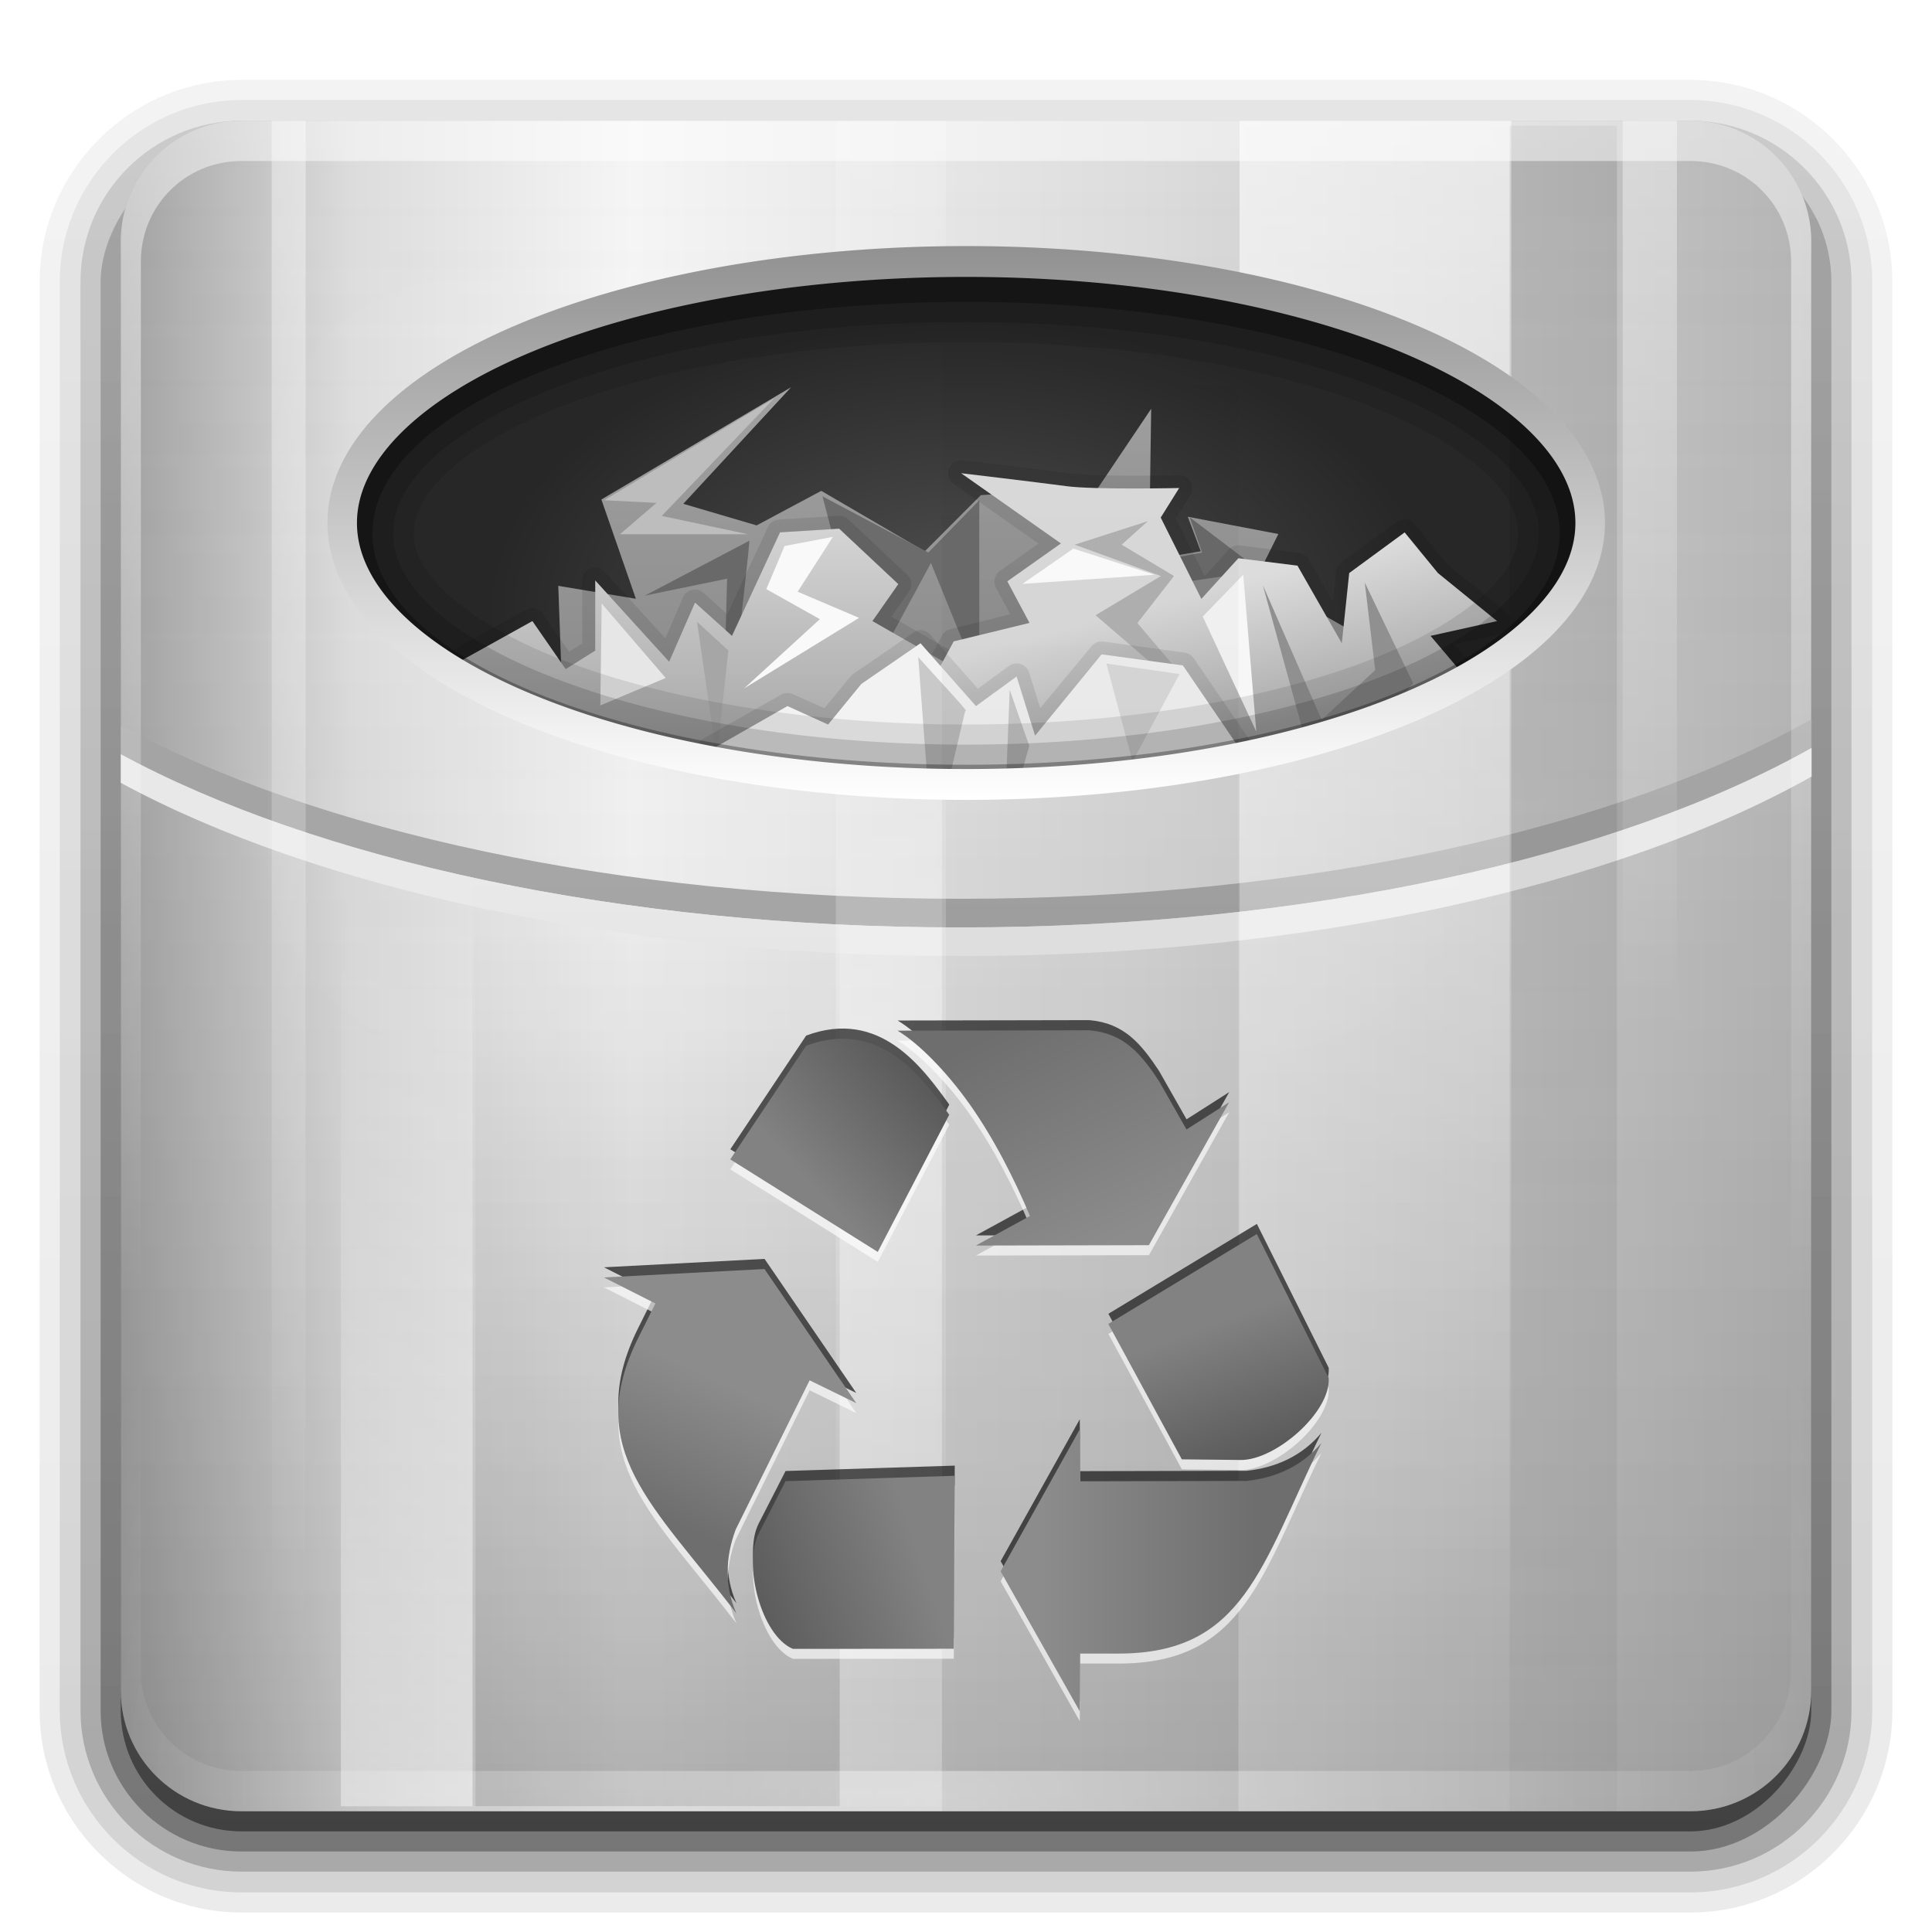 <?xml version="1.0" encoding="UTF-8" standalone="no"?>
<!-- Created with Inkscape (http://www.inkscape.org/) -->

<svg
   xmlns:svg="http://www.w3.org/2000/svg"
   xmlns="http://www.w3.org/2000/svg"
   xmlns:xlink="http://www.w3.org/1999/xlink"
   version="1.0"
   width="96"
   height="96"
   id="svg2408">
  <defs
     id="defs2410">
    <linearGradient
       id="linearGradient5036">
      <stop
         id="stop5038"
         style="stop-color:#a2a2a2;stop-opacity:1"
         offset="0" />
      <stop
         id="stop5040"
         style="stop-color:#838383;stop-opacity:1"
         offset="1" />
    </linearGradient>
    <filter
       color-interpolation-filters="sRGB"
       id="filter5122">
      <feGaussianBlur
         id="feGaussianBlur5124"
         stdDeviation="0.592" />
    </filter>
    <linearGradient
       id="linearGradient5044">
      <stop
         id="stop5046"
         style="stop-color:#dcdcdc;stop-opacity:1"
         offset="0" />
      <stop
         id="stop5048"
         style="stop-color:#a5a5a5;stop-opacity:1"
         offset="1" />
    </linearGradient>
    <filter
       color-interpolation-filters="sRGB"
       id="filter5114">
      <feGaussianBlur
         id="feGaussianBlur5116"
         stdDeviation="0.665" />
    </filter>
    <filter
       color-interpolation-filters="sRGB"
       id="filter5106">
      <feGaussianBlur
         id="feGaussianBlur5108"
         stdDeviation="0.592" />
    </filter>
    <filter
       color-interpolation-filters="sRGB"
       id="filter3276">
      <feGaussianBlur
         id="feGaussianBlur3278"
         stdDeviation="0.562" />
    </filter>
    <linearGradient
       id="linearGradient4368">
      <stop
         id="stop4370"
         style="stop-color:#828282;stop-opacity:1"
         offset="0" />
      <stop
         id="stop4372"
         style="stop-color:#5a5a5a;stop-opacity:1"
         offset="1" />
    </linearGradient>
    <linearGradient
       id="linearGradient4360">
      <stop
         id="stop4362"
         style="stop-color:#6e6e6e;stop-opacity:1"
         offset="0" />
      <stop
         id="stop4364"
         style="stop-color:#8c8c8c;stop-opacity:1"
         offset="1" />
    </linearGradient>
    <linearGradient
       id="linearGradient7105">
      <stop
         id="stop7107"
         style="stop-color:#515151;stop-opacity:1"
         offset="0" />
      <stop
         id="stop7113"
         style="stop-color:#272727;stop-opacity:1"
         offset="1" />
    </linearGradient>
    <radialGradient
       cx="65.548"
       cy="32.812"
       r="51.413"
       fx="65.548"
       fy="32.812"
       id="radialGradient3354"
       xlink:href="#linearGradient7105"
       gradientUnits="userSpaceOnUse"
       gradientTransform="matrix(0.459,-2.5902411e-8,1.2820624e-8,0.282,17.666,21.191)" />
    <linearGradient
       id="linearGradient7097">
      <stop
         id="stop7099"
         style="stop-color:#919191;stop-opacity:1"
         offset="0" />
      <stop
         id="stop7101"
         style="stop-color:#ffffff;stop-opacity:1"
         offset="1" />
    </linearGradient>
    <linearGradient
       id="linearGradient7175">
      <stop
         id="stop7177"
         style="stop-color:#000000;stop-opacity:1"
         offset="0" />
      <stop
         id="stop7179"
         style="stop-color:#000000;stop-opacity:0"
         offset="1" />
    </linearGradient>
    <linearGradient
       id="linearGradient7155">
      <stop
         id="stop7157"
         style="stop-color:#ffffff;stop-opacity:1"
         offset="0" />
      <stop
         id="stop7159"
         style="stop-color:#ffffff;stop-opacity:0"
         offset="1" />
    </linearGradient>
    <linearGradient
       id="linearGradient3172">
      <stop
         id="stop3174"
         style="stop-color:#a0a0a0;stop-opacity:1"
         offset="0" />
      <stop
         id="stop3188"
         style="stop-color:#dcdcdc;stop-opacity:1"
         offset="0.136" />
      <stop
         id="stop3180"
         style="stop-color:#f5f5f5;stop-opacity:1"
         offset="0.302" />
      <stop
         id="stop3190"
         style="stop-color:#dcdcdc;stop-opacity:1"
         offset="0.612" />
      <stop
         id="stop3176"
         style="stop-color:#b4b4b4;stop-opacity:1"
         offset="1" />
    </linearGradient>
    <linearGradient
       x1="58.65"
       y1="122"
       x2="58.65"
       y2="5.425"
       id="ButtonColor"
       gradientUnits="userSpaceOnUse"
       gradientTransform="matrix(1.017,0,0,1.017,-1.103,-1.103)">
      <stop
         id="stop3189"
         style="stop-color:#000000;stop-opacity:0.156"
         offset="0" />
      <stop
         id="stop3191"
         style="stop-color:#ffffff;stop-opacity:0"
         offset="1" />
    </linearGradient>
    <linearGradient
       x1="45.448"
       y1="92.54"
       x2="45.448"
       y2="7.017"
       id="ButtonShadow"
       gradientUnits="userSpaceOnUse"
       gradientTransform="scale(1.006,0.994)">
      <stop
         id="stop3750"
         style="stop-color:#000000;stop-opacity:1"
         offset="0" />
      <stop
         id="stop3752"
         style="stop-color:#000000;stop-opacity:0.588"
         offset="1" />
    </linearGradient>
    <linearGradient
       id="linearGradient3737">
      <stop
         id="stop3739"
         style="stop-color:#ffffff;stop-opacity:1"
         offset="0" />
      <stop
         id="stop3741"
         style="stop-color:#ffffff;stop-opacity:0"
         offset="1" />
    </linearGradient>
    <linearGradient
       x1="48"
       y1="90"
       x2="48"
       y2="5.988"
       id="linearGradient3706"
       xlink:href="#linearGradient3172"
       gradientUnits="userSpaceOnUse"
       gradientTransform="matrix(0,1,-1,0,96,0)" />
    <filter
       x="-0.295"
       y="-0.462"
       width="1.59"
       height="1.923"
       color-interpolation-filters="sRGB"
       id="filter3179">
      <feGaussianBlur
         id="feGaussianBlur3181"
         stdDeviation="6.696" />
    </filter>
    <filter
       color-interpolation-filters="sRGB"
       id="filter3174">
      <feGaussianBlur
         id="feGaussianBlur3176"
         stdDeviation="1.71" />
    </filter>
    <linearGradient
       x1="36.357"
       y1="6"
       x2="36.357"
       y2="63.893"
       id="linearGradient3188"
       xlink:href="#linearGradient3737"
       gradientUnits="userSpaceOnUse" />
    <linearGradient
       x1="48"
       y1="90"
       x2="48"
       y2="5.988"
       id="linearGradient3536"
       xlink:href="#ButtonColor"
       gradientUnits="userSpaceOnUse" />
    <linearGradient
       x1="87.229"
       y1="103.552"
       x2="69.921"
       y2="103.552"
       id="linearGradient3659"
       xlink:href="#linearGradient4360"
       gradientUnits="userSpaceOnUse" />
    <linearGradient
       x1="82.856"
       y1="87.433"
       x2="86.749"
       y2="97.972"
       id="linearGradient3661"
       xlink:href="#linearGradient4368"
       gradientUnits="userSpaceOnUse" />
    <linearGradient
       x1="52.106"
       y1="76.541"
       x2="61.13"
       y2="68.296"
       id="linearGradient3663"
       xlink:href="#linearGradient4368"
       gradientUnits="userSpaceOnUse" />
    <linearGradient
       x1="66.74"
       y1="63.589"
       x2="75.281"
       y2="80.815"
       id="linearGradient3665"
       xlink:href="#linearGradient4360"
       gradientUnits="userSpaceOnUse" />
    <linearGradient
       x1="43.245"
       y1="104.215"
       x2="48.194"
       y2="93.471"
       id="linearGradient3667"
       xlink:href="#linearGradient4360"
       gradientUnits="userSpaceOnUse" />
    <linearGradient
       x1="60.414"
       y1="106.161"
       x2="46.921"
       y2="110.659"
       id="linearGradient3669"
       xlink:href="#linearGradient4368"
       gradientUnits="userSpaceOnUse" />
    <linearGradient
       x1="48.223"
       y1="13.313"
       x2="48.223"
       y2="47.795"
       id="linearGradient3273"
       xlink:href="#linearGradient7097"
       gradientUnits="userSpaceOnUse" />
    <linearGradient
       x1="26.985"
       y1="5"
       x2="26.985"
       y2="110.672"
       id="linearGradient3282"
       xlink:href="#linearGradient7155"
       gradientUnits="userSpaceOnUse"
       gradientTransform="matrix(0.089,0,0,0.71,11.943,2.451)" />
    <linearGradient
       x1="26.985"
       y1="5"
       x2="26.985"
       y2="176.649"
       id="linearGradient3285"
       xlink:href="#linearGradient7175"
       gradientUnits="userSpaceOnUse"
       gradientTransform="matrix(0.281,0,0,0.71,70.101,2.702)" />
    <linearGradient
       x1="26.985"
       y1="5"
       x2="26.985"
       y2="68.695"
       id="linearGradient3288"
       xlink:href="#linearGradient7155"
       gradientUnits="userSpaceOnUse"
       gradientTransform="matrix(0.142,0,0,0.71,78.151,2.451)" />
    <linearGradient
       x1="26.985"
       y1="5"
       x2="26.985"
       y2="120.639"
       id="linearGradient3291"
       xlink:href="#linearGradient7175"
       gradientUnits="userSpaceOnUse"
       gradientTransform="matrix(0.776,0,0,0.71,33.237,-93.549)" />
    <linearGradient
       x1="26.985"
       y1="5"
       x2="26.985"
       y2="70.167"
       id="linearGradient3294"
       xlink:href="#linearGradient7175"
       gradientUnits="userSpaceOnUse"
       gradientTransform="matrix(0.961,0,0,0.71,6.679,-93.298)" />
    <linearGradient
       x1="26.985"
       y1="5"
       x2="26.985"
       y2="68.695"
       id="linearGradient3297"
       xlink:href="#linearGradient7155"
       gradientUnits="userSpaceOnUse"
       gradientTransform="matrix(0.353,0,0,-0.71,10.754,93.298)" />
    <linearGradient
       x1="26.985"
       y1="54.295"
       x2="26.985"
       y2="96.04"
       id="linearGradient3301"
       xlink:href="#linearGradient7155"
       gradientUnits="userSpaceOnUse"
       gradientTransform="matrix(0.287,0,0,-0.71,36.517,93.298)"
       spreadMethod="reflect" />
    <linearGradient
       x1="26.985"
       y1="5"
       x2="26.985"
       y2="110.745"
       id="linearGradient3304"
       xlink:href="#linearGradient7155"
       gradientUnits="userSpaceOnUse"
       gradientTransform="matrix(0.71,0,0,0.71,49.188,2.451)" />
    <linearGradient
       x1="48.972"
       y1="23.558"
       x2="48.972"
       y2="48.326"
       id="linearGradient3090"
       xlink:href="#linearGradient5036"
       gradientUnits="userSpaceOnUse"
       gradientTransform="matrix(1.167,0,0,1.168,-10.536,-6.86)" />
    <linearGradient
       x1="43.476"
       y1="27.054"
       x2="43.476"
       y2="45.451"
       id="linearGradient3092"
       xlink:href="#linearGradient5044"
       gradientUnits="userSpaceOnUse"
       gradientTransform="translate(-0.25,0.999)" />
    <linearGradient
       x1="80.304"
       y1="34.651"
       x2="83.1"
       y2="45.085"
       id="linearGradient3094"
       xlink:href="#linearGradient5044"
       gradientUnits="userSpaceOnUse" />
    <linearGradient
       id="linearGradient3737-1">
      <stop
         id="stop3739-7"
         style="stop-color:#ffffff;stop-opacity:1"
         offset="0" />
      <stop
         id="stop3741-2"
         style="stop-color:#ffffff;stop-opacity:0"
         offset="1" />
    </linearGradient>
    <radialGradient
       cx="48"
       cy="90.172"
       r="42"
       fx="48"
       fy="90.172"
       id="radialGradient2893"
       xlink:href="#linearGradient3737-1"
       gradientUnits="userSpaceOnUse"
       gradientTransform="matrix(1.157,0,0,0.996,-7.551,0.197)" />
    <linearGradient
       x1="45.448"
       y1="92.54"
       x2="45.448"
       y2="7.017"
       id="ButtonShadow-0"
       gradientUnits="userSpaceOnUse"
       gradientTransform="matrix(1.006,0,0,0.994,100,0)">
      <stop
         id="stop3750-8"
         style="stop-color:#000000;stop-opacity:1"
         offset="0" />
      <stop
         id="stop3752-5"
         style="stop-color:#000000;stop-opacity:0.588"
         offset="1" />
    </linearGradient>
    <linearGradient
       x1="32.251"
       y1="6.132"
       x2="32.251"
       y2="90.239"
       id="linearGradient3780"
       xlink:href="#ButtonShadow-0"
       gradientUnits="userSpaceOnUse"
       gradientTransform="matrix(1.024,0,0,1.012,-1.143,-98.071)" />
    <linearGradient
       x1="32.251"
       y1="6.132"
       x2="32.251"
       y2="90.239"
       id="linearGradient3772"
       xlink:href="#ButtonShadow-0"
       gradientUnits="userSpaceOnUse"
       gradientTransform="matrix(1.024,0,0,1.012,-1.143,-98.071)" />
    <linearGradient
       x1="32.251"
       y1="6.132"
       x2="32.251"
       y2="90.239"
       id="linearGradient3725"
       xlink:href="#ButtonShadow-0"
       gradientUnits="userSpaceOnUse"
       gradientTransform="matrix(1.024,0,0,1.012,-1.143,-98.071)" />
    <linearGradient
       x1="32.251"
       y1="6.132"
       x2="32.251"
       y2="90.239"
       id="linearGradient3721"
       xlink:href="#ButtonShadow-0"
       gradientUnits="userSpaceOnUse"
       gradientTransform="translate(0,-97)" />
    <linearGradient
       x1="32.251"
       y1="6.132"
       x2="32.251"
       y2="90.239"
       id="linearGradient2918"
       xlink:href="#ButtonShadow-0"
       gradientUnits="userSpaceOnUse"
       gradientTransform="matrix(1.024,0,0,1.012,-1.143,-98.071)" />
  </defs>
  <g
     id="layer2"
     style="display:none">
    <rect
       width="86"
       height="85"
       rx="6"
       ry="6"
       x="5"
       y="7"
       id="rect3745"
       style="opacity:0.9;fill:url(#ButtonShadow);fill-opacity:1;fill-rule:nonzero;stroke:none;filter:url(#filter3174)" />
  </g>
  <g
     id="layer5"
     style="display:inline">
    <path
       d="m 12,-95.031 c -5.511,0 -10.031,4.52 -10.031,10.031 l 0,71 c 0,5.511 4.52,10.031 10.031,10.031 l 72,0 c 5.511,0 10.031,-4.52 10.031,-10.031 l 0,-71 c 0,-5.511 -4.52,-10.031 -10.031,-10.031 l -72,0 z"
       transform="scale(1,-1)"
       id="path3786"
       style="opacity:0.08;fill:url(#linearGradient2918);fill-opacity:1;fill-rule:nonzero;stroke:none;display:inline" />
    <path
       d="m 12,-94.031 c -4.972,0 -9.031,4.06 -9.031,9.031 l 0,71 c 0,4.972 4.06,9.031 9.031,9.031 l 72,0 c 4.972,0 9.031,-4.06 9.031,-9.031 l 0,-71 c 0,-4.972 -4.06,-9.031 -9.031,-9.031 l -72,0 z"
       transform="scale(1,-1)"
       id="path3778"
       style="opacity:0.1;fill:url(#linearGradient3780);fill-opacity:1;fill-rule:nonzero;stroke:none;display:inline" />
    <path
       d="m 12,-93 c -4.409,0 -8,3.591 -8,8 l 0,71 c 0,4.409 3.591,8 8,8 l 72,0 c 4.409,0 8,-3.591 8,-8 l 0,-71 c 0,-4.409 -3.591,-8 -8,-8 l -72,0 z"
       transform="scale(1,-1)"
       id="path3770"
       style="opacity:0.2;fill:url(#linearGradient3772);fill-opacity:1;fill-rule:nonzero;stroke:none;display:inline" />
    <rect
       width="86"
       height="85"
       rx="7"
       ry="7"
       x="5"
       y="-92"
       transform="scale(1,-1)"
       id="rect3723"
       style="opacity:0.3;fill:url(#linearGradient3725);fill-opacity:1;fill-rule:nonzero;stroke:none;display:inline" />
    <rect
       width="84"
       height="84"
       rx="6"
       ry="6"
       x="6"
       y="-91"
       transform="scale(1,-1)"
       id="rect3716"
       style="opacity:0.45;fill:url(#linearGradient3721);fill-opacity:1;fill-rule:nonzero;stroke:none;display:inline" />
  </g>
  <g
     id="layer3">
    <rect
       width="74.185"
       height="51.116"
       x="10.637"
       y="8"
       id="rect3344"
       style="fill:url(#radialGradient3354);fill-opacity:1;fill-rule:evenodd;stroke:none;display:inline" />
    <g
       transform="translate(0,2.11)"
       id="g3029">
      <g
         transform="matrix(0.735,0,0,0.735,1.846,1.518)"
         id="g5181"
         style="display:inline">
        <path
           d="m 35.813,50.722 -0.583,-16.053 5.247,0.876 -2.332,-6.713 12.826,-7.589 -7.288,7.881 4.956,1.459 4.373,-2.335 6.996,4.086 3.79,-3.794 4.373,-0.292 2.041,2.043 5.101,-7.589 -0.146,10.216 3.498,-0.584 -0.875,-2.335 6.122,1.167 -1.458,2.919 8.745,4.962 -3.498,17.804 -27.984,3.502 -23.903,-9.632 z"
           id="path5030"
           style="fill:url(#linearGradient3090);fill-opacity:1;fill-rule:evenodd;stroke:none" />
        <g
           id="g5150">
          <path
             d="m 53.092,28.618 3.18,12.191 4.152,-7.686 3.269,8.039 0,-12.279 -3.445,3.534 -7.155,-3.799 z"
             id="path5146"
             style="fill:#6c6c6c;fill-opacity:1;fill-rule:evenodd;stroke:none" />
          <path
             d="m 48.145,31.622 -7.067,3.71 5.565,-1.148 c 0,0 -0.442,17.314 -0.53,16.696 -0.088,-0.618 2.12,-19.258 2.032,-19.258 z"
             id="path5144"
             style="fill:#696969;fill-opacity:1;fill-rule:evenodd;stroke:none" />
          <path
             d="m 77.915,30.032 4.77,3.622 -5.389,0.795 -0.618,-1.634 2.076,-0.398 -0.839,-2.385 z"
             id="path5148"
             style="fill:#6b6b6b;fill-opacity:1;fill-rule:evenodd;stroke:none" />
          <path
             d="m 49.823,21.993 -11.484,6.89 3.534,0.177 -2.473,2.12 8.657,0 -5.83,-1.237 7.597,-7.951 z"
             id="path5142"
             style="fill:#bdbdbd;fill-opacity:1;fill-rule:evenodd;stroke:none" />
        </g>
      </g>
      <g
         transform="matrix(0.735,0,0,0.735,1.846,1.518)"
         id="g5165"
         style="display:inline">
        <path
           d="m 54.156,29.938 -4,0.25 a 0.883,0.883 0 0 0 -0.75,0.5 l -2.75,5.906 -1.594,-1.438 a 0.883,0.883 0 0 0 -1.406,0.312 l -1.188,2.75 -4.094,-4.5 a 0.883,0.883 0 0 0 -1.531,0.594 l 0,4.25 -0.875,0.562 -1.781,-2.562 a 0.883,0.883 0 0 0 -1.156,-0.281 l -6.719,3.75 a 0.883,0.883 0 0 0 -0.281,1.312 L 30.75,47.812 a 0.883,0.883 0 0 0 0.594,0.344 l 31.5,4.75 a 0.883,0.883 0 0 0 0.969,-0.625 l 1.75,-6 A 0.883,0.883 0 0 0 65.5,45.625 l -3,-5.969 a 0.883,0.883 0 0 0 -0.344,-0.375 L 57.75,36.75 58.938,35.062 a 0.883,0.883 0 0 0 -0.125,-1.156 l -4,-3.75 A 0.883,0.883 0 0 0 54.156,29.938 z"
           id="path5126"
           style="opacity:0.3;fill:#000000;fill-opacity:1;fill-rule:evenodd;stroke:none;filter:url(#filter5122)" />
        <path
           d="m 31.482,47.295 -4.747,-6.496 6.746,-3.748 2.249,3.248 1.999,-1.249 0,-4.747 4.997,5.497 1.749,-3.998 2.499,2.249 3.248,-6.996 3.998,-0.25 3.998,3.748 -1.749,2.499 5.247,2.998 2.998,5.997 -1.749,5.997 -31.482,-4.747 z"
           id="path5026"
           style="fill:url(#linearGradient3092);fill-opacity:1;fill-rule:evenodd;stroke:none" />
        <g
           id="g5095">
          <path
             d="m 44.611,37.099 1.325,9.187 0.795,-7.244 -2.12,-1.943 z"
             id="path5082"
             style="fill:#a6a6a6;fill-opacity:1;fill-rule:evenodd;stroke:none" />
          <path
             d="m 50.53,31.975 3.269,-0.618 -2.385,3.71 4.152,1.767 -7.774,4.77 5.124,-4.682 -3.622,-2.032 1.237,-2.915 z"
             id="path5078"
             style="fill:#f9f9f9;fill-opacity:1;fill-rule:evenodd;stroke:none" />
          <path
             d="m 38.163,35.862 -0.088,6.89 4.417,-1.855 -4.329,-5.035 z"
             id="path5080"
             style="fill:#e6e6e6;fill-opacity:1;fill-rule:evenodd;stroke:none" />
        </g>
      </g>
      <g
         transform="matrix(0.735,0,0,0.735,1.846,1.518)"
         id="g5156"
         style="display:inline">
        <path
           d="m 62.312,26.188 a 0.883,0.883 0 0 0 -0.344,1.594 l 5.719,4.031 -2.594,1.844 a 0.883,0.883 0 0 0 -0.281,1.125 l 0.969,1.812 -4.031,1 A 0.883,0.883 0 0 0 61.188,38 l -3.25,5.969 A 0.883,0.883 0 0 0 58,44.906 l 4,5.625 a 0.883,0.883 0 0 0 0.625,0.375 l 20.5,2.5 a 0.883,0.883 0 0 0 0.469,-0.094 l 16.469,-8 a 0.883,0.883 0 0 0 0.312,-1.344 L 95.812,38.625 98.875,37.938 A 0.883,0.883 0 0 0 99.25,36.375 L 95.375,33.25 95.312,33.188 95.25,33.125 93.125,30.5 a 0.883,0.883 0 0 0 -1.219,-0.156 l -3.75,2.75 a 0.883,0.883 0 0 0 -0.344,0.625 l -0.219,2 -1.625,-2.844 A 0.883,0.883 0 0 0 85.312,32.438 l -3.969,-0.5 A 0.883,0.883 0 0 0 80.562,32.219 L 78.938,34 l -1.969,-3.875 1,-1.594 A 0.883,0.883 0 0 0 77.188,27.188 c 0,0 -1.433,0.031 -3.094,0.031 -1.661,-1.7e-5 -3.574,-0.05 -4.375,-0.156 -2.018,-0.269 -7.156,-0.875 -7.156,-0.875 a 0.883,0.883 0 0 0 -0.25,0 z"
           id="path5118"
           style="opacity:0.3;fill:#000000;fill-opacity:1;fill-rule:evenodd;stroke:none;filter:url(#filter5114)" />
        <path
           d="m 62.715,50.043 -3.998,-5.622 3.248,-5.997 5.122,-1.249 -1.499,-2.811 3.623,-2.561 -6.746,-4.747 c 0,0 5.124,0.608 7.121,0.875 1.874,0.25 7.621,0.125 7.621,0.125 l -1.249,1.999 2.748,5.497 2.499,-2.748 3.998,0.5 2.998,5.247 0.5,-4.747 3.748,-2.748 2.249,2.748 3.998,3.248 -4.497,0.999 5.497,6.496 -16.491,7.996 -20.489,-2.499 z"
           id="path5028"
           style="fill:url(#linearGradient3094);fill-opacity:1;fill-rule:evenodd;stroke:none" />
        <g
           id="g5089">
          <path
             d="m 75.088,30.297 -4.947,1.59 5.83,2.12 -4.417,2.65 8.834,7.597 -6.007,-7.067 2.473,-3.18 -3.534,-2.12 1.767,-1.59 z"
             id="path5060"
             style="fill:#b3b3b3;fill-opacity:1;fill-rule:evenodd;stroke:none" />
          <path
             d="m 66.608,34.537 3.445,-2.385 5.477,1.767 -8.922,0.618 z"
             id="path5064"
             style="fill:#ffffff;fill-opacity:1;fill-rule:evenodd;stroke:none" />
          <path
             d="m 81.537,33.919 -2.739,2.827 3.622,7.774 -0.883,-10.601 z"
             id="path5066"
             style="fill:#f7f7f7;fill-opacity:1;fill-rule:evenodd;stroke:none" />
          <path
             d="m 82.862,34.625 3.975,9.099 3.622,-3.357 -0.707,-5.919 3.269,6.802 -6.272,7.509 -3.887,-14.134 z"
             id="path5068"
             style="fill:#909090;fill-opacity:1;fill-rule:evenodd;stroke:none" />
        </g>
      </g>
      <g
         transform="matrix(0.735,0,0,0.735,4.786,1.518)"
         id="g5173"
         style="display:inline">
        <path
           d="m 55.5,37.688 a 0.888,0.888 0 0 0 -0.281,0.156 l -4,2.75 A 0.888,0.888 0 0 0 51.031,40.75 L 49.219,42.938 47.094,42 a 0.888,0.888 0 0 0 -0.812,0.031 L 41.031,45 a 0.888,0.888 0 0 0 -0.312,1.25 l 3.5,5.5 a 0.888,0.888 0 0 0 0.344,0.312 l 13.5,7 A 0.888,0.888 0 0 0 58.75,59.125 l 22.5,-7.25 a 0.888,0.888 0 0 0 0.438,-1.344 l -7.5,-10.969 a 0.888,0.888 0 0 0 -0.594,-0.375 l -5.5,-0.75 a 0.888,0.888 0 0 0 -0.812,0.312 l -3.469,4.188 -0.75,-2.406 a 0.888,0.888 0 0 0 -1.375,-0.438 L 59.594,41.625 56.375,37.969 A 0.888,0.888 0 0 0 55.5,37.688 z"
           id="path5110"
           style="opacity:0.3;fill:#000000;fill-opacity:1;fill-rule:evenodd;stroke:none;filter:url(#filter5106)" />
        <path
           d="m 44.975,51.293 -3.498,-5.497 5.247,-2.998 2.748,1.249 2.249,-2.748 3.998,-2.748 3.748,4.248 2.748,-1.999 1.249,3.998 4.497,-5.497 5.497,0.75 7.496,10.994 -22.487,7.246 -13.492,-6.996 z"
           id="path5034"
           style="fill:#f2f2f2;fill-opacity:1;fill-rule:evenodd;stroke:none" />
        <g
           id="g5084">
          <path
             d="m 55.565,39.484 0.972,12.986 2.208,-9.364 C 59.224,43.438 56.625,40.691 55.565,39.484 z"
             id="path5070"
             style="fill:#c9c9c9;fill-opacity:1;fill-rule:evenodd;stroke:none" />
          <path
             d="m 61.749,41.693 c 0,0 -0.442,10.866 -0.353,10.071 0.088,-0.795 1.678,-6.272 1.678,-6.272 L 61.749,41.693 z"
             id="path5072"
             style="fill:#c9c9c9;fill-opacity:1;fill-rule:evenodd;stroke:none" />
          <path
             d="m 68.286,39.926 1.767,6.625 3.18,-5.919 -4.947,-0.707 z"
             id="path5074"
             style="fill:#dbdbdb;fill-opacity:1;fill-rule:evenodd;stroke:none" />
        </g>
      </g>
    </g>
    <path
       d="M 48,13.5 C 30.879,13.5 17,19.096 17,26 17,32.904 30.879,38.5 48,38.5 65.121,38.5 79,32.904 79,26 79,19.096 65.121,13.5 48,13.5 z m 0,3.5 c 7.923,0 15.093,1.236 20.094,3.188 2.5,0.976 4.437,2.125 5.656,3.25 1.227,1.131 1.688,2.143 1.688,3.062 0,0.92 -0.458,1.899 -1.688,3.031 -1.22,1.124 -3.158,2.278 -5.656,3.25 C 63.092,34.728 55.923,36 48,36 40.077,36 32.908,34.728 27.906,32.781 25.408,31.809 23.47,30.655 22.25,29.531 21.02,28.399 20.562,27.42 20.562,26.5 c 0,-0.92 0.461,-1.931 1.688,-3.062 1.219,-1.125 3.157,-2.274 5.656,-3.25 C 32.907,18.236 40.077,17 48,17 z"
       id="path3800"
       style="opacity:0.1;fill:#000000;stroke:none;display:inline" />
    <path
       d="M 48,13.5 C 30.879,13.5 17,19.096 17,26 17,32.904 30.879,38.5 48,38.5 65.121,38.5 79,32.904 79,26 79,19.096 65.121,13.5 48,13.5 z m 0,2.5 c 8.034,0 15.3,1.264 20.469,3.281 2.584,1.009 4.644,2.218 6,3.469 1.356,1.251 2,2.499 2,3.75 0,1.251 -0.644,2.501 -2,3.75 -1.356,1.249 -3.416,2.432 -6,3.438 C 63.3,35.699 56.035,37 48,37 39.965,37 32.7,35.699 27.531,33.688 c -2.584,-1.006 -4.644,-2.189 -6,-3.438 -1.356,-1.249 -2,-2.499 -2,-3.75 0,-1.251 0.644,-2.499 2,-3.75 1.356,-1.251 3.416,-2.46 6,-3.469 C 32.7,17.264 39.966,16 48,16 z"
       id="path3798"
       style="opacity:0.15;fill:#000000;stroke:none;display:inline" />
    <path
       d="M 48,13.5 C 30.879,13.5 17,19.096 17,26 17,32.904 30.879,38.5 48,38.5 65.121,38.5 79,32.904 79,26 79,19.096 65.121,13.5 48,13.5 z M 48,15 C 64.292,15 77.5,20.149 77.5,26.5 77.5,32.851 64.292,38 48,38 31.708,38 18.5,32.851 18.5,26.5 18.5,20.149 31.708,15 48,15 z"
       id="path3301"
       style="opacity:0.3;fill:#000000;stroke:none;display:inline" />
  </g>
  <g
     id="layer1">
    <path
       d="M 12,6 C 8.676,6 6,8.676 6,12 l 0,72 c 0,3.324 2.676,6 6,6 l 72,0 c 3.324,0 6,-2.676 6,-6 L 90,12 C 90,8.676 87.324,6 84,6 L 12,6 z m 36,7 c 17.112,0 31,5.824 31,13 10e-7,7.176 -13.888,13 -31,13 -17.112,0 -31,-5.824 -31,-13 1e-6,-7.176 13.888,-13 31,-13 z"
       id="rect2419"
       style="fill:url(#linearGradient3706);fill-opacity:1;fill-rule:nonzero;stroke:none" />
    <path
       d="M 12,6 C 8.676,6 6,8.676 6,12 l 0,72 c 0,3.324 2.676,6 6,6 l 72,0 c 3.324,0 6,-2.676 6,-6 L 90,12 C 90,8.676 87.324,6 84,6 L 12,6 z m 36,7 c 17.112,0 31,5.824 31,13 10e-7,7.176 -13.888,13 -31,13 -17.112,0 -31,-5.824 -31,-13 1e-6,-7.176 13.888,-13 31,-13 z"
       id="rect3480"
       style="fill:url(#linearGradient3536);fill-opacity:1;fill-rule:nonzero;stroke:none" />
    <g
       transform="matrix(0.712,0,0,0.712,2.441,5.3)"
       id="g3368"
       style="display:inline">
      <path
         d="M 123,42.75 C 109.49,50.356 87.912,55.281 63.594,55.281 39.76,55.281 18.554,50.537 5,43.188 l 0,2 C 18.554,52.537 39.76,57.281 63.594,57.281 87.912,57.281 109.49,52.356 123,44.75 l 0,-2 z"
         id="path3358"
         style="fill:#a4a4a4;fill-opacity:1;fill-rule:evenodd;stroke:none" />
      <path
         d="M 123,44.75 C 109.49,52.356 87.912,57.281 63.594,57.281 39.76,57.281 18.554,52.537 5,45.188 l 0,2 C 18.554,54.537 39.76,59.281 63.594,59.281 87.912,59.281 109.49,54.356 123,46.75 l 0,-2 z"
         id="path3366"
         style="fill:#e8e8e8;fill-opacity:1;fill-rule:evenodd;stroke:none" />
    </g>
    <path
       d="m 23.094,13.875 c -5.425,0 -9.781,4.445 -9.781,9.938 l 0,18.531 c 0,5.492 4.356,9.906 9.781,9.906 l 39.688,0 c 5.425,0 9.781,-4.414 9.781,-9.906 l 0,-8.438 C 66.894,37 58.016,39 48,39 30.888,39 17,33.176 17,26 c 1e-6,-5.54 8.29,-10.254 19.938,-12.125 l -13.844,0 z m 35.969,0 c 3.984,0.64 7.563,1.616 10.562,2.844 C 67.861,14.973 65.454,13.875 62.781,13.875 l -3.719,0 z"
       id="rect2399"
       style="opacity:0.15;fill:#ffffff;fill-opacity:1;fill-rule:nonzero;stroke:none;filter:url(#filter3179)" />
    <path
       d="m 61.594,6 0,7.969 c 3.136,0.639 5.988,1.472 8.438,2.5 1.958,0.822 3.663,1.758 5.062,2.781 l 0,-13.25 -13.5,0 z m 13.5,26.719 c -1.4,1.025 -3.103,1.961 -5.062,2.781 -2.45,1.026 -5.301,1.861 -8.438,2.5 l 0,51.75 13.5,0 0,-57.031 z"
       id="rect7153"
       style="opacity:0.6;fill:url(#linearGradient3304);fill-opacity:1;fill-rule:evenodd;stroke:none" />
    <path
       d="m 41.531,6 0,6.938 C 43.3,12.782 45.135,12.712 47,12.688 L 47,6 41.531,6 z m 0,33.031 0,50.719 5.469,0 0,-50.438 c -1.865,-0.025 -3.7,-0.125 -5.469,-0.281 z"
       id="rect7163"
       style="opacity:0.3;fill:url(#linearGradient3301);fill-opacity:1;fill-rule:evenodd;stroke:none" />
    <path
       d="m 16.938,6 0,18.312 c 0.374,-1.288 1.154,-2.507 2.281,-3.625 1.14,-1.13 2.635,-2.163 4.406,-3.094 L 23.625,6 16.938,6 z m 0,21.688 0,62.062 6.688,0 0,-55.344 C 21.854,33.475 20.359,32.441 19.219,31.312 18.091,30.196 17.311,28.968 16.938,27.688 z"
       id="rect7167"
       style="opacity:0.4;fill:url(#linearGradient3297);fill-opacity:1;fill-rule:evenodd;stroke:none" />
    <rect
       width="18.243"
       height="83.749"
       x="23.481"
       y="-89.749"
       transform="scale(1,-1)"
       id="rect7171"
       style="opacity:0.15;fill:url(#linearGradient3294);fill-opacity:1;fill-rule:evenodd;stroke:none" />
    <rect
       width="14.732"
       height="83.749"
       x="46.805"
       y="-90"
       transform="scale(1,-1)"
       id="rect7185"
       style="opacity:0.1;fill:url(#linearGradient3291);fill-opacity:1;fill-rule:evenodd;stroke:none" />
    <rect
       width="2.694"
       height="83.749"
       x="80.632"
       y="6"
       id="rect7189"
       style="opacity:0.4;fill:url(#linearGradient3288);fill-opacity:1;fill-rule:evenodd;stroke:none" />
    <rect
       width="5.333"
       height="83.749"
       x="75.012"
       y="6.251"
       id="rect7193"
       style="opacity:0.1;fill:url(#linearGradient3285);fill-opacity:1;fill-rule:evenodd;stroke:none" />
    <rect
       width="1.69"
       height="83.749"
       x="13.5"
       y="6"
       id="rect7197"
       style="opacity:0.4;fill:url(#linearGradient3282);fill-opacity:1;fill-rule:evenodd;stroke:none" />
    <path
       d="M 12,6 C 8.676,6 6,8.676 6,12 l 0,2 0,68 0,2 c 0,0.335 0.041,0.651 0.094,0.969 0.049,0.296 0.097,0.597 0.188,0.875 0.01,0.03 0.021,0.064 0.031,0.094 0.099,0.288 0.235,0.547 0.375,0.812 0.145,0.274 0.316,0.536 0.5,0.781 0.184,0.246 0.374,0.473 0.594,0.688 0.44,0.428 0.943,0.815 1.5,1.094 0.279,0.14 0.573,0.247 0.875,0.344 -0.256,-0.1 -0.487,-0.236 -0.719,-0.375 -0.007,-0.004 -0.024,0.004 -0.031,0 -0.032,-0.019 -0.062,-0.043 -0.094,-0.062 -0.12,-0.077 -0.231,-0.164 -0.344,-0.25 -0.106,-0.081 -0.213,-0.161 -0.312,-0.25 C 8.478,88.557 8.309,88.373 8.156,88.188 8.049,88.057 7.938,87.922 7.844,87.781 7.819,87.743 7.805,87.695 7.781,87.656 7.716,87.553 7.651,87.452 7.594,87.344 7.493,87.149 7.388,86.928 7.312,86.719 7.305,86.697 7.289,86.678 7.281,86.656 7.249,86.564 7.245,86.469 7.219,86.375 7.188,86.268 7.148,86.172 7.125,86.062 7.052,85.721 7,85.364 7,85 L 7,83 7,15 7,13 C 7,10.218 9.218,8 12,8 l 2,0 68,0 2,0 c 2.782,0 5,2.218 5,5 l 0,2 0,68 0,2 c 0,0.364 -0.052,0.721 -0.125,1.062 -0.044,0.207 -0.088,0.398 -0.156,0.594 -0.008,0.022 -0.023,0.041 -0.031,0.062 -0.063,0.174 -0.138,0.367 -0.219,0.531 -0.042,0.083 -0.079,0.17 -0.125,0.25 -0.055,0.097 -0.127,0.188 -0.188,0.281 -0.094,0.141 -0.205,0.276 -0.312,0.406 -0.143,0.174 -0.303,0.347 -0.469,0.5 -0.011,0.01 -0.02,0.021 -0.031,0.031 -0.138,0.126 -0.285,0.234 -0.438,0.344 -0.103,0.073 -0.204,0.153 -0.312,0.219 -0.007,0.004 -0.024,-0.004 -0.031,0 -0.232,0.139 -0.463,0.275 -0.719,0.375 0.302,-0.097 0.596,-0.204 0.875,-0.344 0.557,-0.279 1.06,-0.666 1.5,-1.094 0.22,-0.214 0.409,-0.442 0.594,-0.688 0.184,-0.246 0.355,-0.508 0.5,-0.781 0.14,-0.265 0.276,-0.525 0.375,-0.812 0.01,-0.031 0.021,-0.063 0.031,-0.094 0.09,-0.278 0.139,-0.579 0.188,-0.875 C 89.959,84.651 90,84.335 90,84 l 0,-2 0,-68 0,-2 C 90,8.676 87.324,6 84,6 L 12,6 z"
       id="rect3728"
       style="opacity:0.5;fill:url(#linearGradient3188);fill-opacity:1;fill-rule:nonzero;stroke:none" />
    <path
       d="m 103.442,30.554 a 40.477,16.241 0 1 1 -80.955,0 40.477,16.241 0 1 1 80.955,0 z"
       transform="matrix(0.766,0,0,0.8,-0.222,1.543)"
       id="path7095"
       style="fill:none;stroke:url(#linearGradient3273);stroke-width:1.916;stroke-linecap:round;stroke-linejoin:round;stroke-miterlimit:4;stroke-opacity:1;stroke-dasharray:none;stroke-dashoffset:0;display:inline" />
    <path
       d="M 12,90 C 8.676,90 6,87.324 6,84 L 6,82 6,14 6,12 c 0,-0.335 0.041,-0.651 0.094,-0.969 0.049,-0.296 0.097,-0.597 0.188,-0.875 C 6.291,10.126 6.302,10.093 6.312,10.062 6.411,9.775 6.547,9.515 6.688,9.25 6.832,8.976 7.003,8.714 7.188,8.469 7.372,8.223 7.561,7.995 7.781,7.781 8.221,7.353 8.724,6.967 9.281,6.688 9.56,6.548 9.855,6.441 10.156,6.344 9.9,6.444 9.67,6.58 9.438,6.719 c -0.007,0.004 -0.024,-0.004 -0.031,0 -0.032,0.019 -0.062,0.043 -0.094,0.062 -0.12,0.077 -0.231,0.164 -0.344,0.25 -0.106,0.081 -0.213,0.161 -0.312,0.25 C 8.478,7.443 8.309,7.627 8.156,7.812 8.049,7.943 7.938,8.078 7.844,8.219 7.819,8.257 7.805,8.305 7.781,8.344 7.716,8.447 7.651,8.548 7.594,8.656 7.493,8.851 7.388,9.072 7.312,9.281 7.305,9.303 7.289,9.322 7.281,9.344 7.249,9.436 7.245,9.531 7.219,9.625 7.188,9.732 7.148,9.828 7.125,9.938 7.052,10.279 7,10.636 7,11 l 0,2 0,68 0,2 c 0,2.782 2.218,5 5,5 l 2,0 68,0 2,0 c 2.782,0 5,-2.218 5,-5 l 0,-2 0,-68 0,-2 C 89,10.636 88.948,10.279 88.875,9.938 88.831,9.731 88.787,9.54 88.719,9.344 88.711,9.322 88.695,9.303 88.688,9.281 88.625,9.108 88.549,8.914 88.469,8.75 88.427,8.667 88.39,8.58 88.344,8.5 88.289,8.403 88.217,8.312 88.156,8.219 88.062,8.078 87.951,7.943 87.844,7.812 87.701,7.638 87.541,7.466 87.375,7.312 87.364,7.302 87.355,7.291 87.344,7.281 87.205,7.156 87.059,7.047 86.906,6.938 86.804,6.864 86.702,6.784 86.594,6.719 c -0.007,-0.004 -0.024,0.004 -0.031,0 -0.232,-0.139 -0.463,-0.275 -0.719,-0.375 0.302,0.097 0.596,0.204 0.875,0.344 0.557,0.279 1.06,0.666 1.5,1.094 0.22,0.214 0.409,0.442 0.594,0.688 0.184,0.246 0.355,0.508 0.5,0.781 0.14,0.265 0.276,0.525 0.375,0.812 0.01,0.031 0.021,0.063 0.031,0.094 0.09,0.278 0.139,0.579 0.188,0.875 C 89.959,11.349 90,11.665 90,12 l 0,2 0,68 0,2 c 0,3.324 -2.676,6 -6,6 l -72,0 z"
       id="path3615"
       style="opacity:0.4;fill:url(#radialGradient2893);fill-opacity:1;fill-rule:nonzero;stroke:none" />
  </g>
  <g
     id="layer4">
    <g
       transform="translate(0,-1)"
       id="g3648">
      <path
         d="m 75.778,90.69 6.332,-11.357 0.03,4.154 13.326,-0.03 c 2.381,-0.252 4.469,-1.22 5.981,-3.04 -4.825,9.868 -6.215,16.851 -16.226,16.855 l -3.081,0 -0.03,4.615 -6.332,-11.197 z m 14.5,-8.959 -5.88,-10.835 11.881,-7.193 5.75,11.518 c 0.174,2.756 -4.277,6.592 -7.04,6.562 l -4.711,-0.051 z M 54.147,57.73 60.217,48.634 c 5.887,-2.192 9.298,2.541 11.45,5.524 L 65.948,65.134 54.147,57.73 z m 23.982,4.527 C 76.908,59.38 75.277,56.088 73.237,53.226 71.411,50.663 69.204,48.428 67.533,47.429 l 15.353,-0.03 c 2.757,0.247 4.097,1.855 5.559,4.053 l 2.208,3.883 3.412,-2.177 -6.422,11.437 -13.848,0.03 4.335,-2.368 z m -21.244,4.246 7.343,10.731 -3.732,-1.826 -5.916,11.938 c -0.836,2.243 -0.901,4.543 0.054,6.708 C 47.952,85.337 42.321,80.979 46.782,72.018 l 1.374,-2.757 -4.118,-2.085 12.847,-0.673 z m 1.682,16.973 13.538,-0.43 -0.075,13.84 -12.875,0.009 c -2.545,-1.074 -3.994,-6.767 -2.735,-9.226 l 2.147,-4.193 z"
         transform="matrix(0.621,0,0,0.621,2.664,22.255)"
         id="path3270"
         style="opacity:0.8;fill:#000000;fill-opacity:1;stroke:none;display:inline;filter:url(#filter3276)" />
      <path
         d="m 75.778,92.69 6.332,-11.357 0.03,4.154 13.326,-0.03 c 2.381,-0.252 4.469,-1.22 5.981,-3.04 -4.825,9.868 -6.215,16.851 -16.226,16.855 l -3.081,0 -0.03,4.615 -6.332,-11.197 z m 14.5,-8.959 -5.88,-10.835 11.881,-7.193 5.75,11.518 c 0.174,2.756 -4.277,6.592 -7.04,6.562 l -4.711,-0.051 z M 54.147,59.73 60.217,50.634 c 5.887,-2.192 9.298,2.541 11.45,5.524 L 65.948,67.134 54.147,59.73 z m 23.982,4.527 C 76.908,61.38 75.277,58.088 73.237,55.226 71.411,52.663 69.204,50.428 67.533,49.429 l 15.353,-0.03 c 2.757,0.247 4.097,1.855 5.559,4.053 l 2.208,3.883 3.412,-2.177 -6.422,11.437 -13.848,0.03 4.335,-2.368 z m -21.244,4.246 7.343,10.731 -3.732,-1.826 -5.916,11.938 c -0.836,2.243 -0.901,4.543 0.054,6.708 C 47.952,87.337 42.321,82.979 46.782,74.018 l 1.374,-2.757 -4.118,-2.085 12.847,-0.673 z m 1.682,16.973 13.538,-0.43 -0.075,13.84 -12.875,0.009 c -2.545,-1.074 -3.994,-6.767 -2.735,-9.226 l 2.147,-4.193 z"
         transform="matrix(0.621,0,0,0.621,2.664,22.013)"
         id="path3280"
         style="opacity:0.8;fill:#ffffff;fill-opacity:1;stroke:none;display:inline;filter:url(#filter3276)" />
      <g
         transform="matrix(0.621,0,0,0.621,8.274,12.705)"
         id="g3350"
         style="display:inline">
        <path
           d="m 66.74,106.88 6.332,-11.357 0.03,4.154 13.326,-0.03 c 2.381,-0.252 4.469,-1.22 5.981,-3.04 -4.825,9.868 -6.215,16.851 -16.226,16.855 l -3.081,0 -0.03,4.615 -6.332,-11.197 z"
           id="path3292"
           style="fill:url(#linearGradient3659);fill-opacity:1;stroke:none;display:inline" />
        <path
           d="M 81.24,97.921 75.36,87.086 87.241,79.893 92.99,91.41 c 0.174,2.756 -4.277,6.592 -7.04,6.562 l -4.711,-0.051 z"
           id="path3290"
           style="fill:url(#linearGradient3661);fill-opacity:1;stroke:none;display:inline" />
        <path
           d="m 45.109,73.92 6.07,-9.096 c 5.887,-2.192 9.298,2.541 11.45,5.524 L 56.91,81.324 45.109,73.92 z"
           id="path3288"
           style="fill:url(#linearGradient3663);fill-opacity:1;stroke:none;display:inline" />
        <path
           d="M 69.091,78.447 C 67.87,75.569 66.239,72.278 64.199,69.416 62.373,66.853 60.166,64.618 58.495,63.619 l 15.353,-0.03 c 2.757,0.247 4.097,1.855 5.559,4.053 l 2.208,3.883 3.412,-2.177 -6.422,11.437 -13.848,0.03 4.335,-2.368 z"
           id="path3286"
           style="fill:url(#linearGradient3665);fill-opacity:1;stroke:none;display:inline" />
        <path
           d="m 47.847,82.694 7.343,10.731 -3.732,-1.826 -5.916,11.938 c -0.836,2.243 -0.901,4.543 0.054,6.708 -6.682,-8.719 -12.313,-13.077 -7.852,-22.037 l 1.374,-2.757 -4.118,-2.085 12.847,-0.673 z"
           id="path3284"
           style="fill:url(#linearGradient3667);fill-opacity:1;stroke:none;display:inline" />
        <path
           d="m 49.529,99.667 13.538,-0.43 -0.075,13.84 -12.875,0.009 c -2.545,-1.074 -3.994,-6.767 -2.735,-9.226 l 2.147,-4.193 z"
           id="path4068"
           style="fill:url(#linearGradient3669);fill-opacity:1;stroke:none;display:inline" />
      </g>
    </g>
  </g>
</svg>
